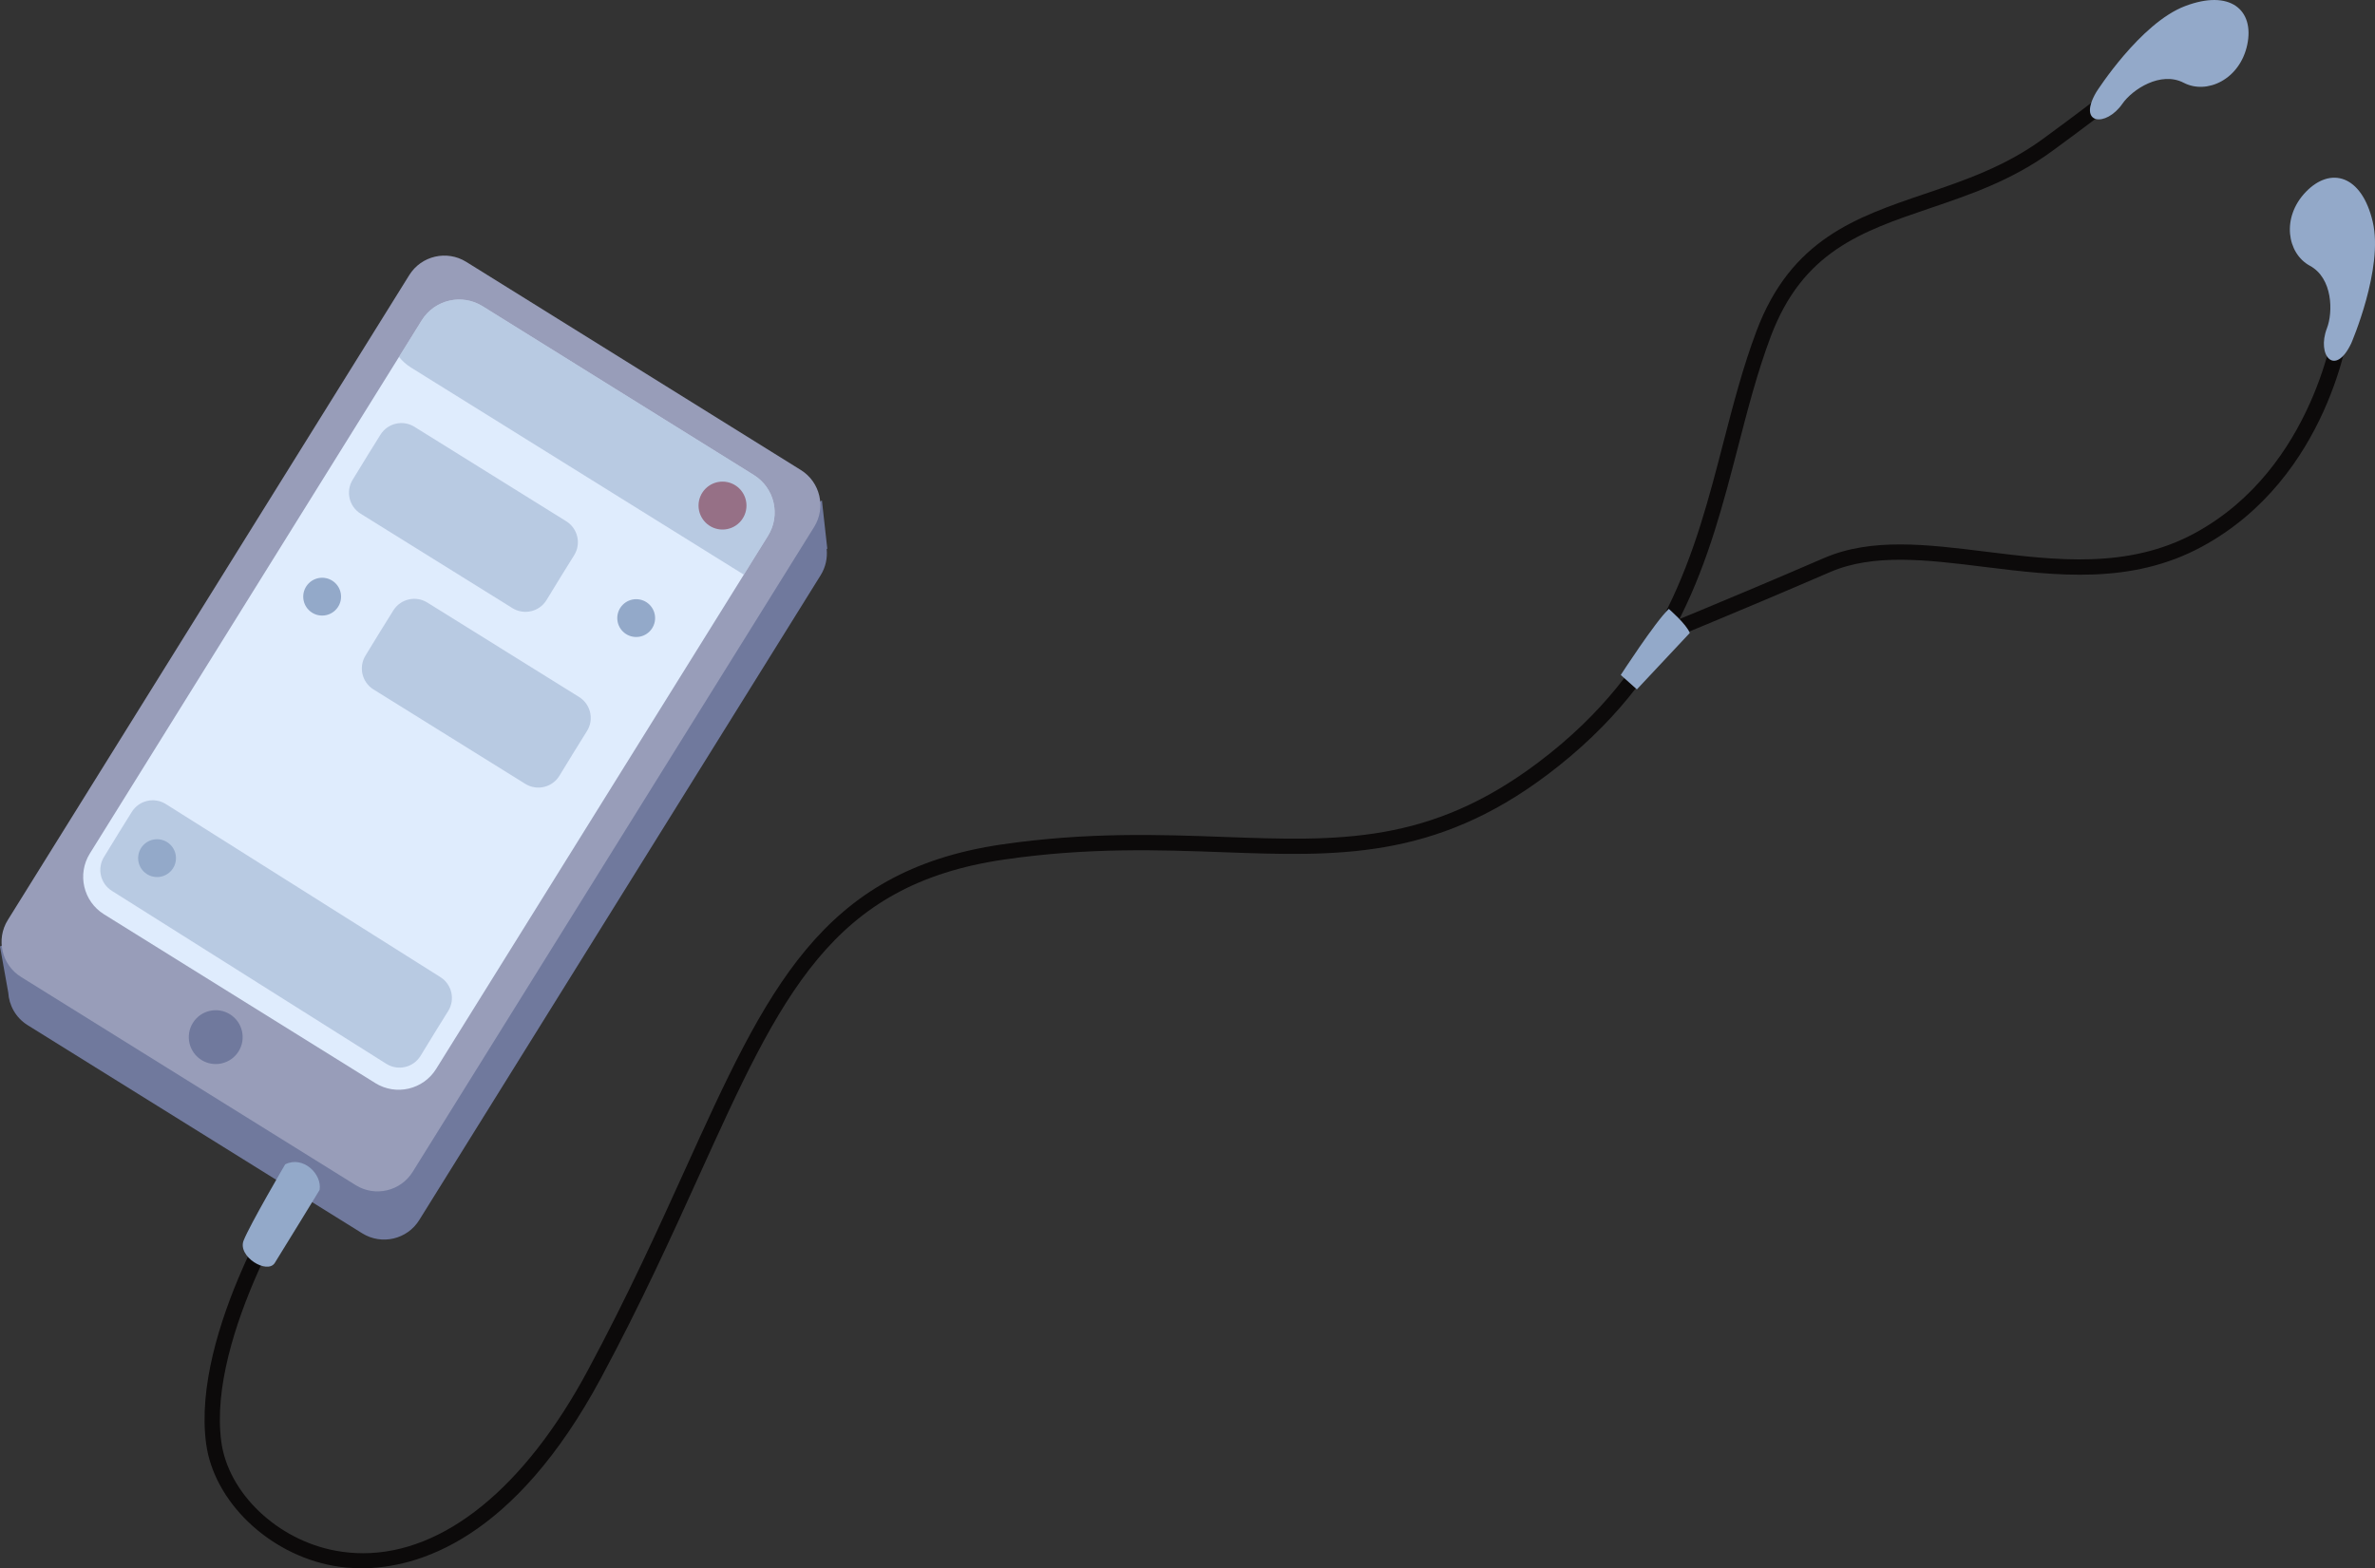 <svg id="_лой_2" xmlns="http://www.w3.org/2000/svg" width="1080" height="713.35" viewBox="0 0 1080 713.35"><rect x="0" y="0" width="1080" height="713.35" fill="#333333" stroke="none"/><g id="Tourism24_573921992"><g id="Tourism24_573921992-2"><g><path d="M376.2 249.58l-2.44-21.93-10.45 5.67-148.3-92.29c-8.82-5.49-20.42-2.79-25.91 6.03L19.15 420.14.0 430.54l3.75 20.92c.36 5.88 3.44 11.5 8.82 14.85L164.73 561c8.82 5.49 20.42 2.79 25.91-6.03l182.55-293.34c2.3-3.7 3.14-7.88 2.72-11.9l.29-.16z" fill="#70799d"/><path d="M364.18 213.8 212.01 119.11c-8.82-5.49-20.42-2.79-25.91 6.03L3.55 418.48c-5.49 8.82-2.79 20.42 6.03 25.91l152.16 94.69c8.82 5.49 20.42 2.79 25.91-6.03L370.21 239.71c5.49-8.82 2.79-20.42-6.03-25.91z" fill="#989db9"/><path d="M349.25 243.7l-11 17.69-139.94 224.86c-5.86 9.4-18.24 12.27-27.64 6.41l-123.38-76.78c-9.4-5.86-12.29-18.22-6.44-27.64L181.43 162.36l10.35-16.65c5.86-9.4 18.22-12.29 27.65-6.44l123.38 76.8c9.4 5.86 12.29 18.22 6.44 27.62z" fill="#dfecfd"/><path d="M261.09 252.55l-6.15 9.9-6.46 10.57c-3.28 5.26-10.21 6.86-15.47 3.59l-69.02-42.95c-5.26-3.28-6.88-10.19-3.6-15.47l6.82-11.14 5.79-9.31c3.28-5.26 10.19-6.88 15.47-3.6l69.02 42.96c5.26 3.28 6.88 10.19 3.6 15.45z" fill="#93a9c9" opacity=".5"/><path d="M266.94 332.49l-6.15 9.9-6.46 10.57c-3.28 5.26-10.21 6.86-15.47 3.59l-69.02-42.95c-5.26-3.28-6.88-10.19-3.6-15.47l6.82-11.14 5.79-9.31c3.28-5.26 10.19-6.88 15.47-3.6l69.02 42.96c5.26 3.28 6.88 10.19 3.6 15.45z" fill="#93a9c9" opacity=".5"/><path d="M203.81 459.87l-6.15 9.9-6.46 10.57c-3.28 5.26-10.21 6.86-15.47 3.59l-124.82-78.69c-5.26-3.28-6.88-10.19-3.6-15.47l6.82-11.14 5.79-9.31c3.28-5.26 10.19-6.88 15.47-3.6l124.82 78.7c5.26 3.28 6.88 10.19 3.6 15.45z" fill="#93a9c9" opacity=".5"/><path d="M349.25 243.7l-11 17.69-151.24-94.14c-2.18-1.34-4.03-3.01-5.58-4.89l10.35-16.65c5.86-9.4 18.22-12.29 27.65-6.44l123.38 76.8c9.4 5.86 12.29 18.22 6.44 27.62z" fill="#93a9c9" opacity=".5"/><path d="M87.7 465.29c3.57-5.74 11.13-7.5 16.87-3.93 5.74 3.57 7.5 11.13 3.93 16.87-3.57 5.74-11.13 7.5-16.87 3.93-5.74-3.57-7.5-11.13-3.93-16.87z" fill="#70799d"/><path d="M137.89 271.4c0-4.75 3.85-8.6 8.6-8.6s8.6 3.85 8.6 8.6-3.85 8.6-8.6 8.6-8.6-3.85-8.6-8.6z" fill="#93a9c9"/><path d="M317.65 229.97c0-6.02 4.88-10.9 10.9-10.9s10.9 4.88 10.9 10.9-4.88 10.9-10.9 10.9-10.9-4.88-10.9-10.9z" fill="#967086"/><circle cx="71.42" cy="390.34" r="8.6" fill="#93a9c9"/><path d="M280.7 281.15c0-4.75 3.85-8.6 8.6-8.6s8.6 3.85 8.6 8.6-3.85 8.6-8.6 8.6-8.6-3.85-8.6-8.6z" fill="#93a9c9"/></g><g><path d="M164.35 713.35c-5.06.0-9.39-.5-12.83-1.13-29.44-5.36-54.28-29.26-57.79-55.58-6.82-51.12 37.76-120.2 39.67-123.11l5.82 3.79c-.45.69-45.08 69.84-38.6 118.4 3.13 23.47 25.55 44.83 52.15 49.67 4.1.75 8.21 1.12 12.31 1.12 36.76.0 73.43-29.58 102.22-83.18 17.97-33.44 31.92-64.19 44.23-91.33 37.13-81.83 61.66-135.88 144.08-147.9 38.91-5.67 71.86-4.47 100.92-3.41 52.27 1.9 93.54 3.42 143.04-33.93 57.72-43.55 71.12-95.3 84.08-145.34 4.58-17.68 8.91-34.38 15.08-50.81 15.7-41.77 45.27-51.81 76.57-62.44 17.94-6.09 36.49-12.39 53.79-25.06 30.69-22.46 35.05-26.89 35.66-27.72-.47.64-.74 2.2.19 3.49.74 1.04 1.85 1.41 2.71 1.4l-3.06-6.09c3.88-1.95 5.59-.04 6.14.87 1.96 3.2-1.17 5.76-6.84 10.4-6.06 4.96-16.39 12.78-30.7 23.25-18.16 13.29-37.23 19.77-55.66 26.03-30.99 10.53-57.76 19.62-72.3 58.31-6.05 16.08-10.33 32.61-14.86 50.11-13.26 51.2-26.98 104.14-86.62 149.15-51.47 38.84-95.96 37.21-147.48 35.33-28.77-1.05-61.39-2.24-99.67 3.34-78.67 11.47-101.28 61.32-138.76 143.9-12.36 27.23-26.36 58.09-44.44 91.74-39.74 73.97-83.57 86.74-109.07 86.74z" fill="#0c0a0a"/><path d="M753.25 293.38l-2.6-6.44c.33-.13 33.35-13.47 78.79-33.1 21.61-9.34 46.83-6.22 73.53-2.91 31.84 3.94 64.77 8.01 95.06-8.41 54.65-29.63 63.64-95.62 63.73-96.28l6.89.87c-.36 2.85-9.47 70.15-67.31 101.52-32.25 17.48-66.3 13.27-99.22 9.2-25.74-3.19-50.05-6.19-69.92 2.39-45.52 19.66-78.62 33.03-78.95 33.16z" fill="#0c0a0a"/><path d="M953.25 41.9s19.92-31.37 40.41-39.14c20.48-7.78 31.58 1.79 28.25 17.58-3.33 15.79-18.35 22.79-28.88 17.32-10.52-5.47-23.41 3.07-27.89 9.52-7.52 10.81-20.58 9.53-11.89-5.28z" fill="#93a9c9"/><path d="M1069.17 156.22s14.82-34.08 9.79-55.4c-5.03-21.32-19.18-25.16-30.39-13.55-11.21 11.61-8.6 27.97 1.83 33.62 10.43 5.65 10.57 21.11 7.74 28.44-4.74 12.29 3.63 22.39 11.03 6.89z" fill="#93a9c9"/><path d="M758.86 276.98s8.06 6.92 9.54 10.94l-24.05 25.66-7.33-6.56s15.65-24.17 21.85-30.04z" fill="#93a9c9"/><path d="M129.7 529.6s-16.01 27.34-18.91 34.66c-2.9 7.32 10.77 15.57 14.17 10.2 3.4-5.37 20.38-33.2 20.38-33.2 1.2-7.31-7.61-15.7-15.63-11.65z" fill="#93a9c9"/></g></g></g></svg>